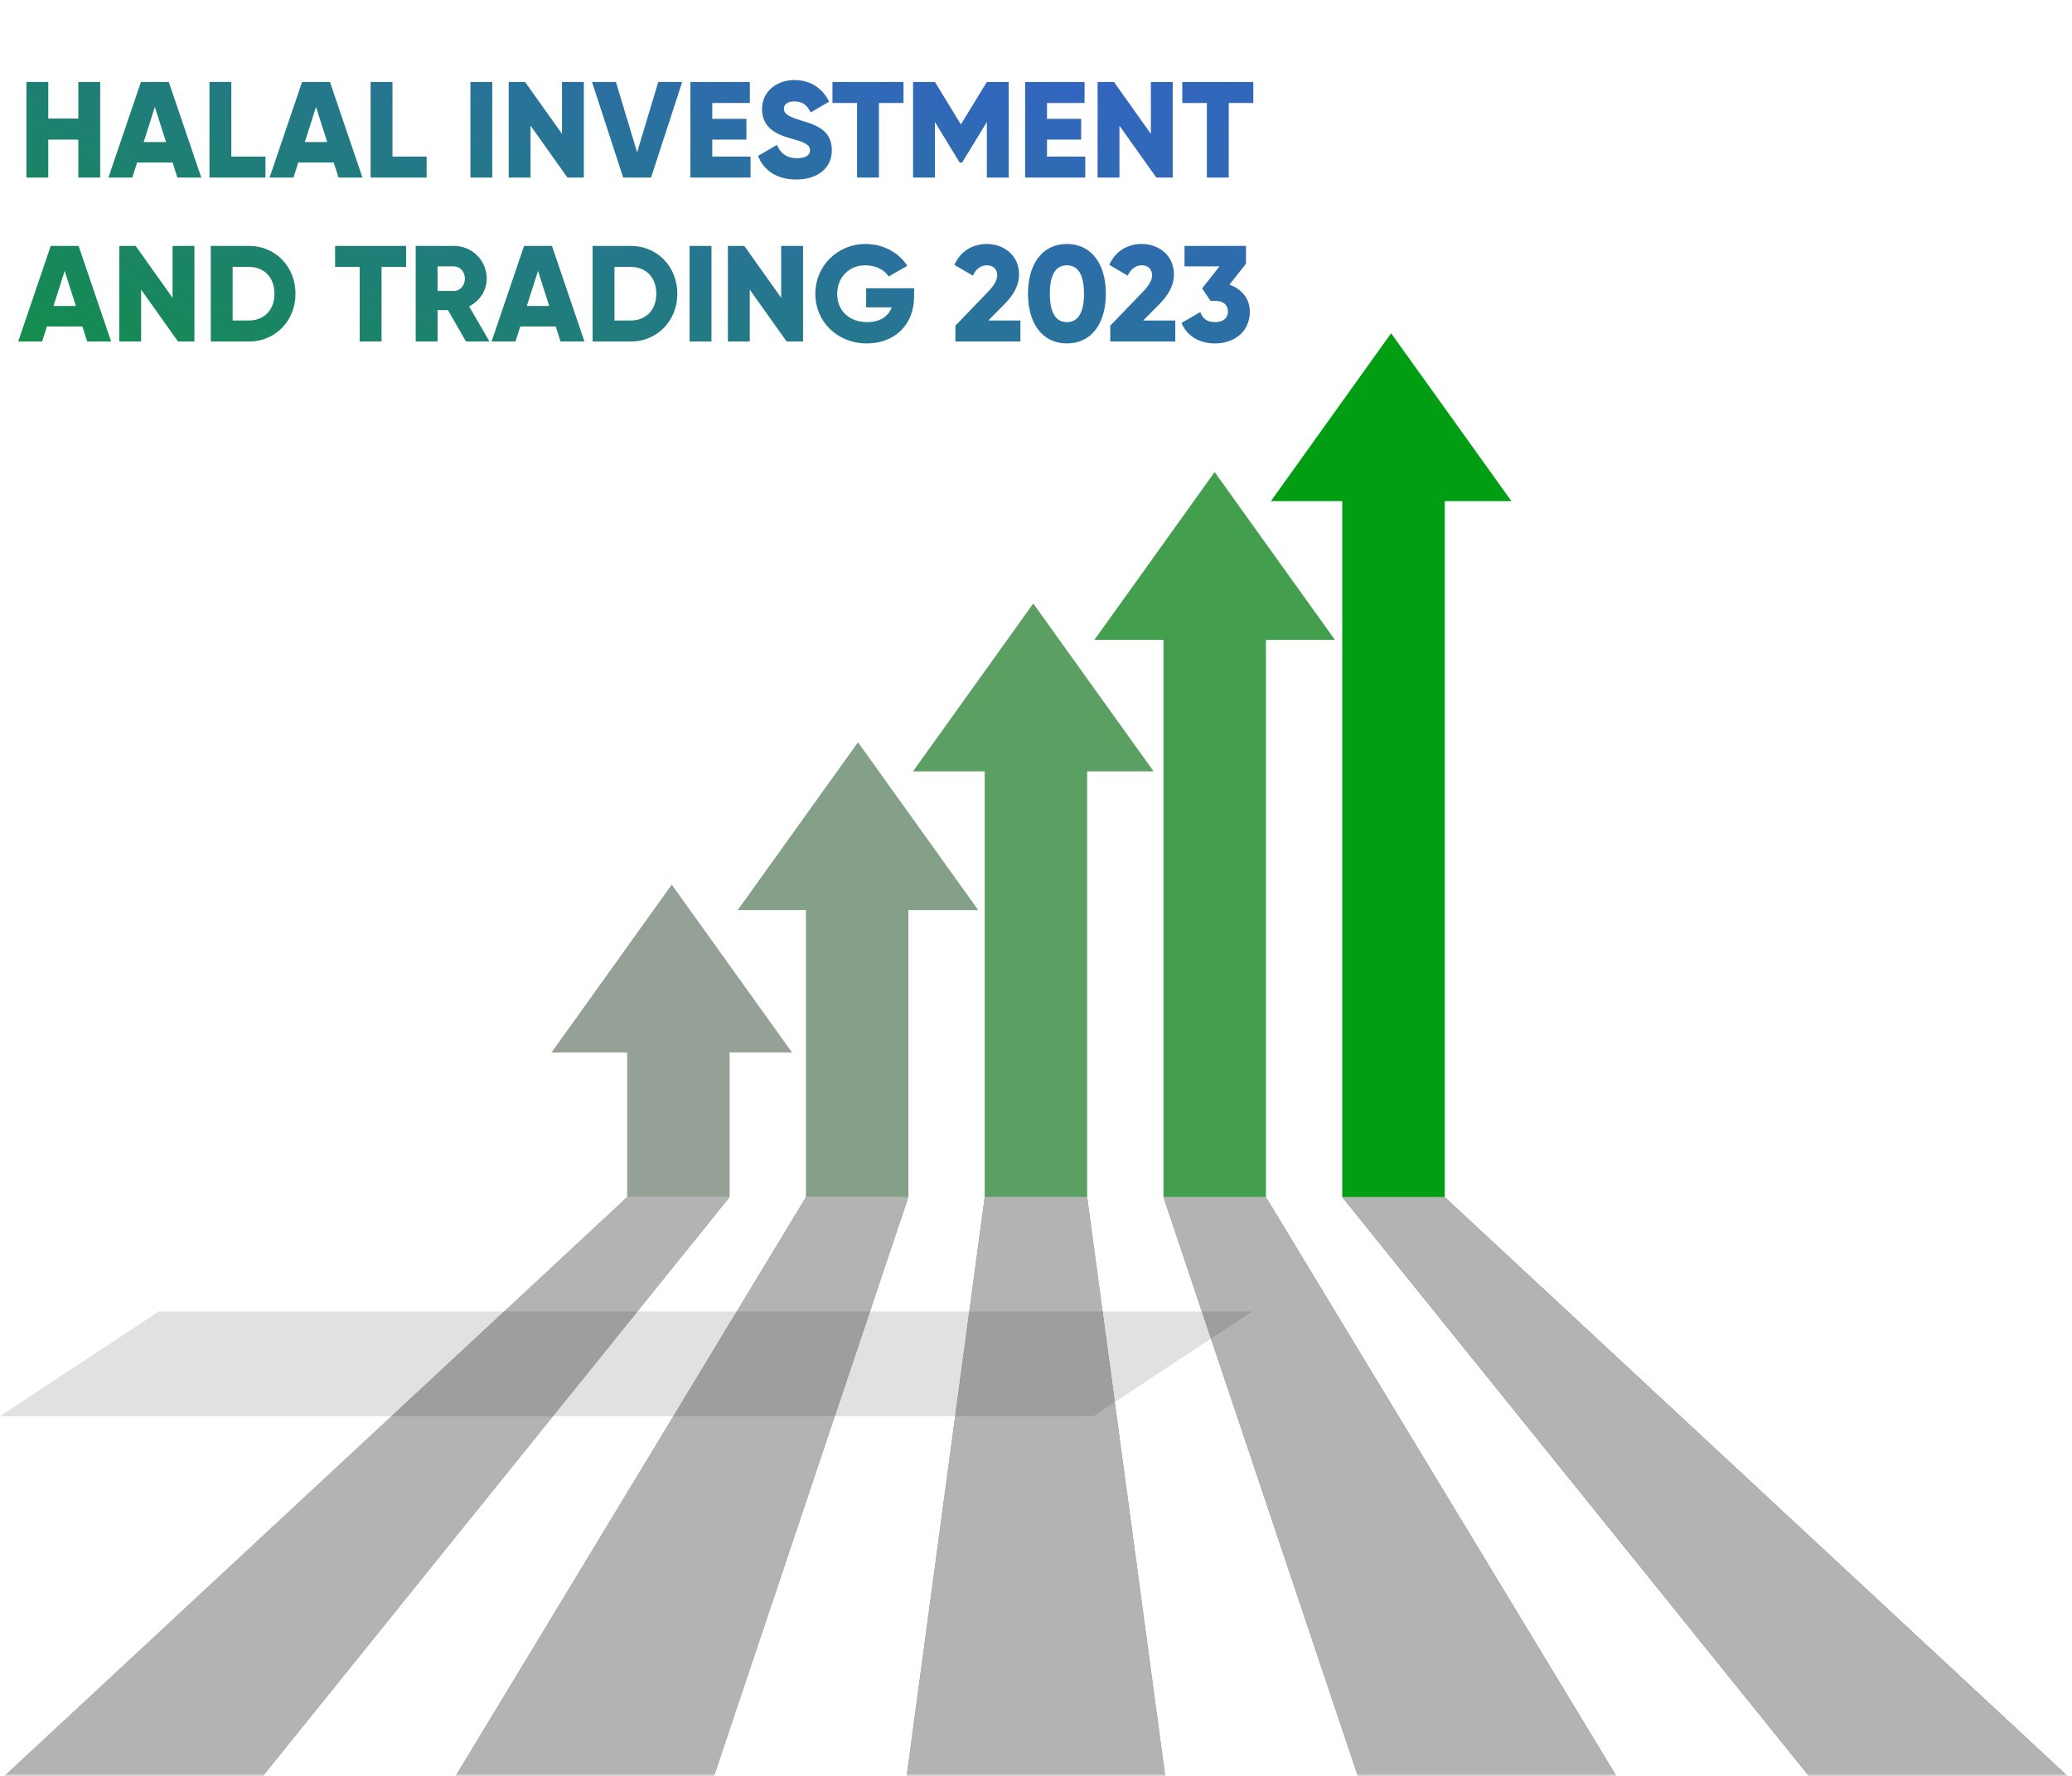 <svg width="455" height="390" viewBox="0 0 455 390" fill="none" xmlns="http://www.w3.org/2000/svg">
<g clip-path="url(#clip0_1130_16065)">
<mask id="mask0_1130_16065" style="mask-type:luminance" maskUnits="userSpaceOnUse" x="0" y="-65" width="455" height="455">
<path d="M455 -65H0V390H455V-65Z" fill="white"/>
</mask>
<g mask="url(#mask0_1130_16065)">
<path d="M137.717 262.9L-7.046 397.488L-28.785 417.663L35.357 417.742L51.677 397.552L160.214 262.9H137.717Z" fill="#95A196"/>
<path d="M176.976 262.9L95.534 397.488L83.29 417.663L147.464 417.742L154.273 397.552L199.473 262.9H176.976Z" fill="#85A088"/>
<path d="M216.236 262.9L198.099 397.488L195.35 417.663L259.571 417.742L256.885 397.552L238.733 262.9H216.236Z" fill="#5C9F63"/>
<path d="M255.495 262.9L300.679 397.488L307.425 417.663L371.694 417.742L359.497 397.552L277.992 262.9H255.495Z" fill="#439F4D"/>
<path d="M294.755 262.9L403.244 397.488L419.501 417.663L483.801 417.742L462.094 397.552L317.252 262.9H294.755Z" fill="#019D12"/>
<path d="M160.214 218.332H137.717V262.9H160.214V218.332Z" fill="#95A196"/>
<path d="M199.473 192.675H176.976V262.9H199.473V192.675Z" fill="#85A088"/>
<path d="M238.733 164.332H216.236V262.9H238.733V164.332Z" fill="#5C9F63"/>
<path d="M277.992 135.469H255.495V262.9H277.992V135.469Z" fill="#439F4D"/>
<path d="M317.252 106.067H294.755V262.9H317.252V106.067Z" fill="#019D12"/>
<g style="mix-blend-mode:overlay">
<path d="M137.717 262.9L-7.046 397.488L-28.785 417.663L35.357 417.742L51.677 397.552L160.214 262.9H137.717Z" fill="#B3B3B3"/>
</g>
<g style="mix-blend-mode:overlay">
<path d="M176.976 262.9L95.534 397.488L83.29 417.663L147.464 417.742L154.273 397.552L199.473 262.9H176.976Z" fill="#B3B3B3"/>
</g>
<g style="mix-blend-mode:overlay">
<path d="M216.236 262.9L198.099 397.488L195.35 417.663L259.571 417.742L256.885 397.552L238.733 262.9H216.236Z" fill="#B3B3B3"/>
</g>
<g style="mix-blend-mode:overlay">
<path d="M255.495 262.9L300.679 397.488L307.425 417.663L371.694 417.742L359.497 397.552L277.992 262.9H255.495Z" fill="#B3B3B3"/>
</g>
<g style="mix-blend-mode:overlay">
<path d="M294.755 262.9L403.244 397.488L419.501 417.663L483.801 417.742L462.094 397.552L317.252 262.9H294.755Z" fill="#B3B3B3"/>
</g>
<path d="M147.512 194.271L121.112 231.129H173.927L147.512 194.271Z" fill="#95A196"/>
<path d="M188.414 163.005L161.999 199.864H214.814L188.414 163.005Z" fill="#85A088"/>
<path d="M226.9 132.53L200.5 169.388H253.315L226.9 132.53Z" fill="#5C9F63"/>
<path d="M266.728 103.666L240.328 140.524H293.143L266.728 103.666Z" fill="#439F4D"/>
<path d="M305.482 73.19L279.083 110.049H331.897L305.482 73.19Z" fill="#019D12"/>
</g>
<g filter="url(#filter0_f_1130_16065)">
<path d="M34.885 288H275L240.115 311H0L34.885 288Z" fill="black" fill-opacity="0.12"/>
</g>
<path d="M17.2 18H22V39H17.2V30.66H10.6V39H5.8V18H10.6V26.04H17.2V18ZM38.955 39L37.905 35.7H30.105L29.055 39H23.805L30.945 18H37.065L44.205 39H38.955ZM31.545 31.2H36.465L34.005 23.49L31.545 31.2ZM50.795 34.38H58.295V39H45.995V18H50.795V34.38ZM74.345 39L73.295 35.7H65.495L64.445 39H59.195L66.335 18H72.455L79.595 39H74.345ZM66.935 31.2H71.855L69.395 23.49L66.935 31.2ZM86.186 34.38H93.686V39H81.386V18H86.186V34.38ZM103.3 18H108.1V39H103.3V18ZM123.408 18H128.208V39H124.608L116.508 27.6V39H111.708V18H115.308L123.408 29.4V18ZM136.846 39L130.006 18H135.256L139.906 33.45L144.556 18H149.806L142.966 39H136.846ZM156.411 34.38H164.811V39H151.611V18H164.661V22.62H156.411V26.1H163.911V30.66H156.411V34.38ZM174.869 39.42C170.459 39.42 167.639 37.32 166.469 34.23L170.609 31.83C171.359 33.57 172.649 34.74 175.019 34.74C177.299 34.74 177.869 33.84 177.869 33.03C177.869 31.74 176.669 31.23 173.519 30.36C170.399 29.49 167.339 27.99 167.339 23.97C167.339 19.92 170.759 17.58 174.389 17.58C177.839 17.58 180.539 19.23 182.069 22.32L178.019 24.69C177.299 23.19 176.309 22.26 174.389 22.26C172.889 22.26 172.139 23.01 172.139 23.85C172.139 24.81 172.649 25.47 175.919 26.46C179.099 27.42 182.669 28.53 182.669 32.97C182.669 37.02 179.429 39.42 174.869 39.42ZM198.406 18V22.62H193.006V39H188.206V22.62H182.806V18H198.406ZM221.507 18V39H216.707V26.79L211.277 35.7H210.737L205.307 26.79V39H200.507V18H205.307L211.007 27.33L216.707 18H221.507ZM229.916 34.38H238.316V39H225.116V18H238.166V22.62H229.916V26.1H237.416V30.66H229.916V34.38ZM252.725 18H257.525V39H253.925L245.825 27.6V39H241.025V18H244.625L252.725 29.4V18ZM275.222 18V22.62H269.822V39H265.022V22.62H259.622V18H275.222ZM19.15 75L18.1 71.7H10.3L9.25 75H4L11.14 54H17.26L24.4 75H19.15ZM11.74 67.2H16.66L14.2 59.49L11.74 67.2ZM37.891 54H42.691V75H39.091L30.991 63.6V75H26.191V54H29.791L37.891 65.4V54ZM54.688 54C60.478 54 64.888 58.56 64.888 64.5C64.888 70.44 60.478 75 54.688 75H46.288V54H54.688ZM54.688 70.38C57.988 70.38 60.268 68.1 60.268 64.5C60.268 60.9 57.988 58.62 54.688 58.62H51.088V70.38H54.688ZM89.187 54V58.62H83.787V75H78.987V58.62H73.587V54H89.187ZM102.328 75L98.368 68.1H96.088V75H91.288V54H99.688C103.678 54 106.888 57.21 106.888 61.2C106.888 63.78 105.328 66.12 103.018 67.29L107.488 75H102.328ZM96.088 58.5V63.9H99.688C101.008 63.9 102.088 62.73 102.088 61.2C102.088 59.67 101.008 58.5 99.688 58.5H96.088ZM123.095 75L122.045 71.7H114.245L113.195 75H107.945L115.085 54H121.205L128.345 75H123.095ZM115.685 67.2H120.605L118.145 59.49L115.685 67.2ZM138.536 54C144.326 54 148.736 58.56 148.736 64.5C148.736 70.44 144.326 75 138.536 75H130.136V54H138.536ZM138.536 70.38C141.836 70.38 144.116 68.1 144.116 64.5C144.116 60.9 141.836 58.62 138.536 58.62H134.936V70.38H138.536ZM151.435 54H156.235V75H151.435V54ZM171.543 54H176.343V75H172.743L164.643 63.6V75H159.843V54H163.443L171.543 65.4V54ZM200.731 63.3V65.1C200.731 71.52 196.261 75.42 190.381 75.42C183.781 75.42 179.041 70.56 179.041 64.53C179.041 58.44 183.871 53.58 190.051 53.58C194.071 53.58 197.461 55.56 199.231 58.38L195.151 60.72C194.281 59.34 192.391 58.26 190.021 58.26C186.481 58.26 183.841 60.87 183.841 64.56C183.841 68.13 186.361 70.74 190.441 70.74C193.231 70.74 195.061 69.51 195.811 67.5H190.201V63.3H200.731ZM209.797 75V71.52L216.847 64.2C218.077 62.94 218.977 61.71 218.977 60.48C218.977 59.16 218.137 58.26 216.727 58.26C215.257 58.26 214.207 59.22 213.637 60.54L209.587 58.17C210.937 55.05 213.757 53.58 216.667 53.58C220.417 53.58 223.777 56.04 223.777 60.27C223.777 62.79 222.427 64.95 220.507 66.87L217.027 70.38H224.077V75H209.797ZM234.29 75.42C228.86 75.42 225.74 70.98 225.74 64.5C225.74 58.02 228.86 53.58 234.29 53.58C239.72 53.58 242.84 58.02 242.84 64.5C242.84 70.98 239.72 75.42 234.29 75.42ZM234.29 70.74C236.81 70.74 238.04 68.55 238.04 64.5C238.04 60.45 236.81 58.26 234.29 58.26C231.77 58.26 230.54 60.45 230.54 64.5C230.54 68.55 231.77 70.74 234.29 70.74ZM243.81 75V71.52L250.86 64.2C252.09 62.94 252.99 61.71 252.99 60.48C252.99 59.16 252.15 58.26 250.74 58.26C249.27 58.26 248.22 59.22 247.65 60.54L243.6 58.17C244.95 55.05 247.77 53.58 250.68 53.58C254.43 53.58 257.79 56.04 257.79 60.27C257.79 62.79 256.44 64.95 254.52 66.87L251.04 70.38H258.09V75H243.81ZM269.984 62.52C272.564 63.42 274.454 65.49 274.454 68.4C274.454 73.02 270.854 75.42 266.804 75.42C263.624 75.42 260.744 74.01 259.454 70.92L263.594 68.52C264.074 69.9 264.974 70.74 266.804 70.74C268.784 70.74 269.654 69.69 269.654 68.4C269.654 67.11 268.784 66.06 266.804 66.06H265.814L263.984 63.33L267.794 58.5H260.114V54H273.614V57.9L269.984 62.52Z" fill="url(#paint0_radial_1130_16065)"/>
</g>
<defs>
<filter id="filter0_f_1130_16065" x="-21" y="267" width="317" height="65" filterUnits="userSpaceOnUse" color-interpolation-filters="sRGB">
<feFlood flood-opacity="0" result="BackgroundImageFix"/>
<feBlend mode="normal" in="SourceGraphic" in2="BackgroundImageFix" result="shape"/>
<feGaussianBlur stdDeviation="10.5" result="effect1_foregroundBlur_1130_16065"/>
</filter>
<radialGradient id="paint0_radial_1130_16065" cx="0" cy="0" r="1" gradientUnits="userSpaceOnUse" gradientTransform="translate(176.5 -25) rotate(116.455) scale(233.446 904.603)">
<stop stop-color="#3760D0"/>
<stop offset="0.806" stop-color="#10923E"/>
</radialGradient>
<clipPath id="clip0_1130_16065">
<rect width="455" height="390" fill="white"/>
</clipPath>
</defs>
</svg>
